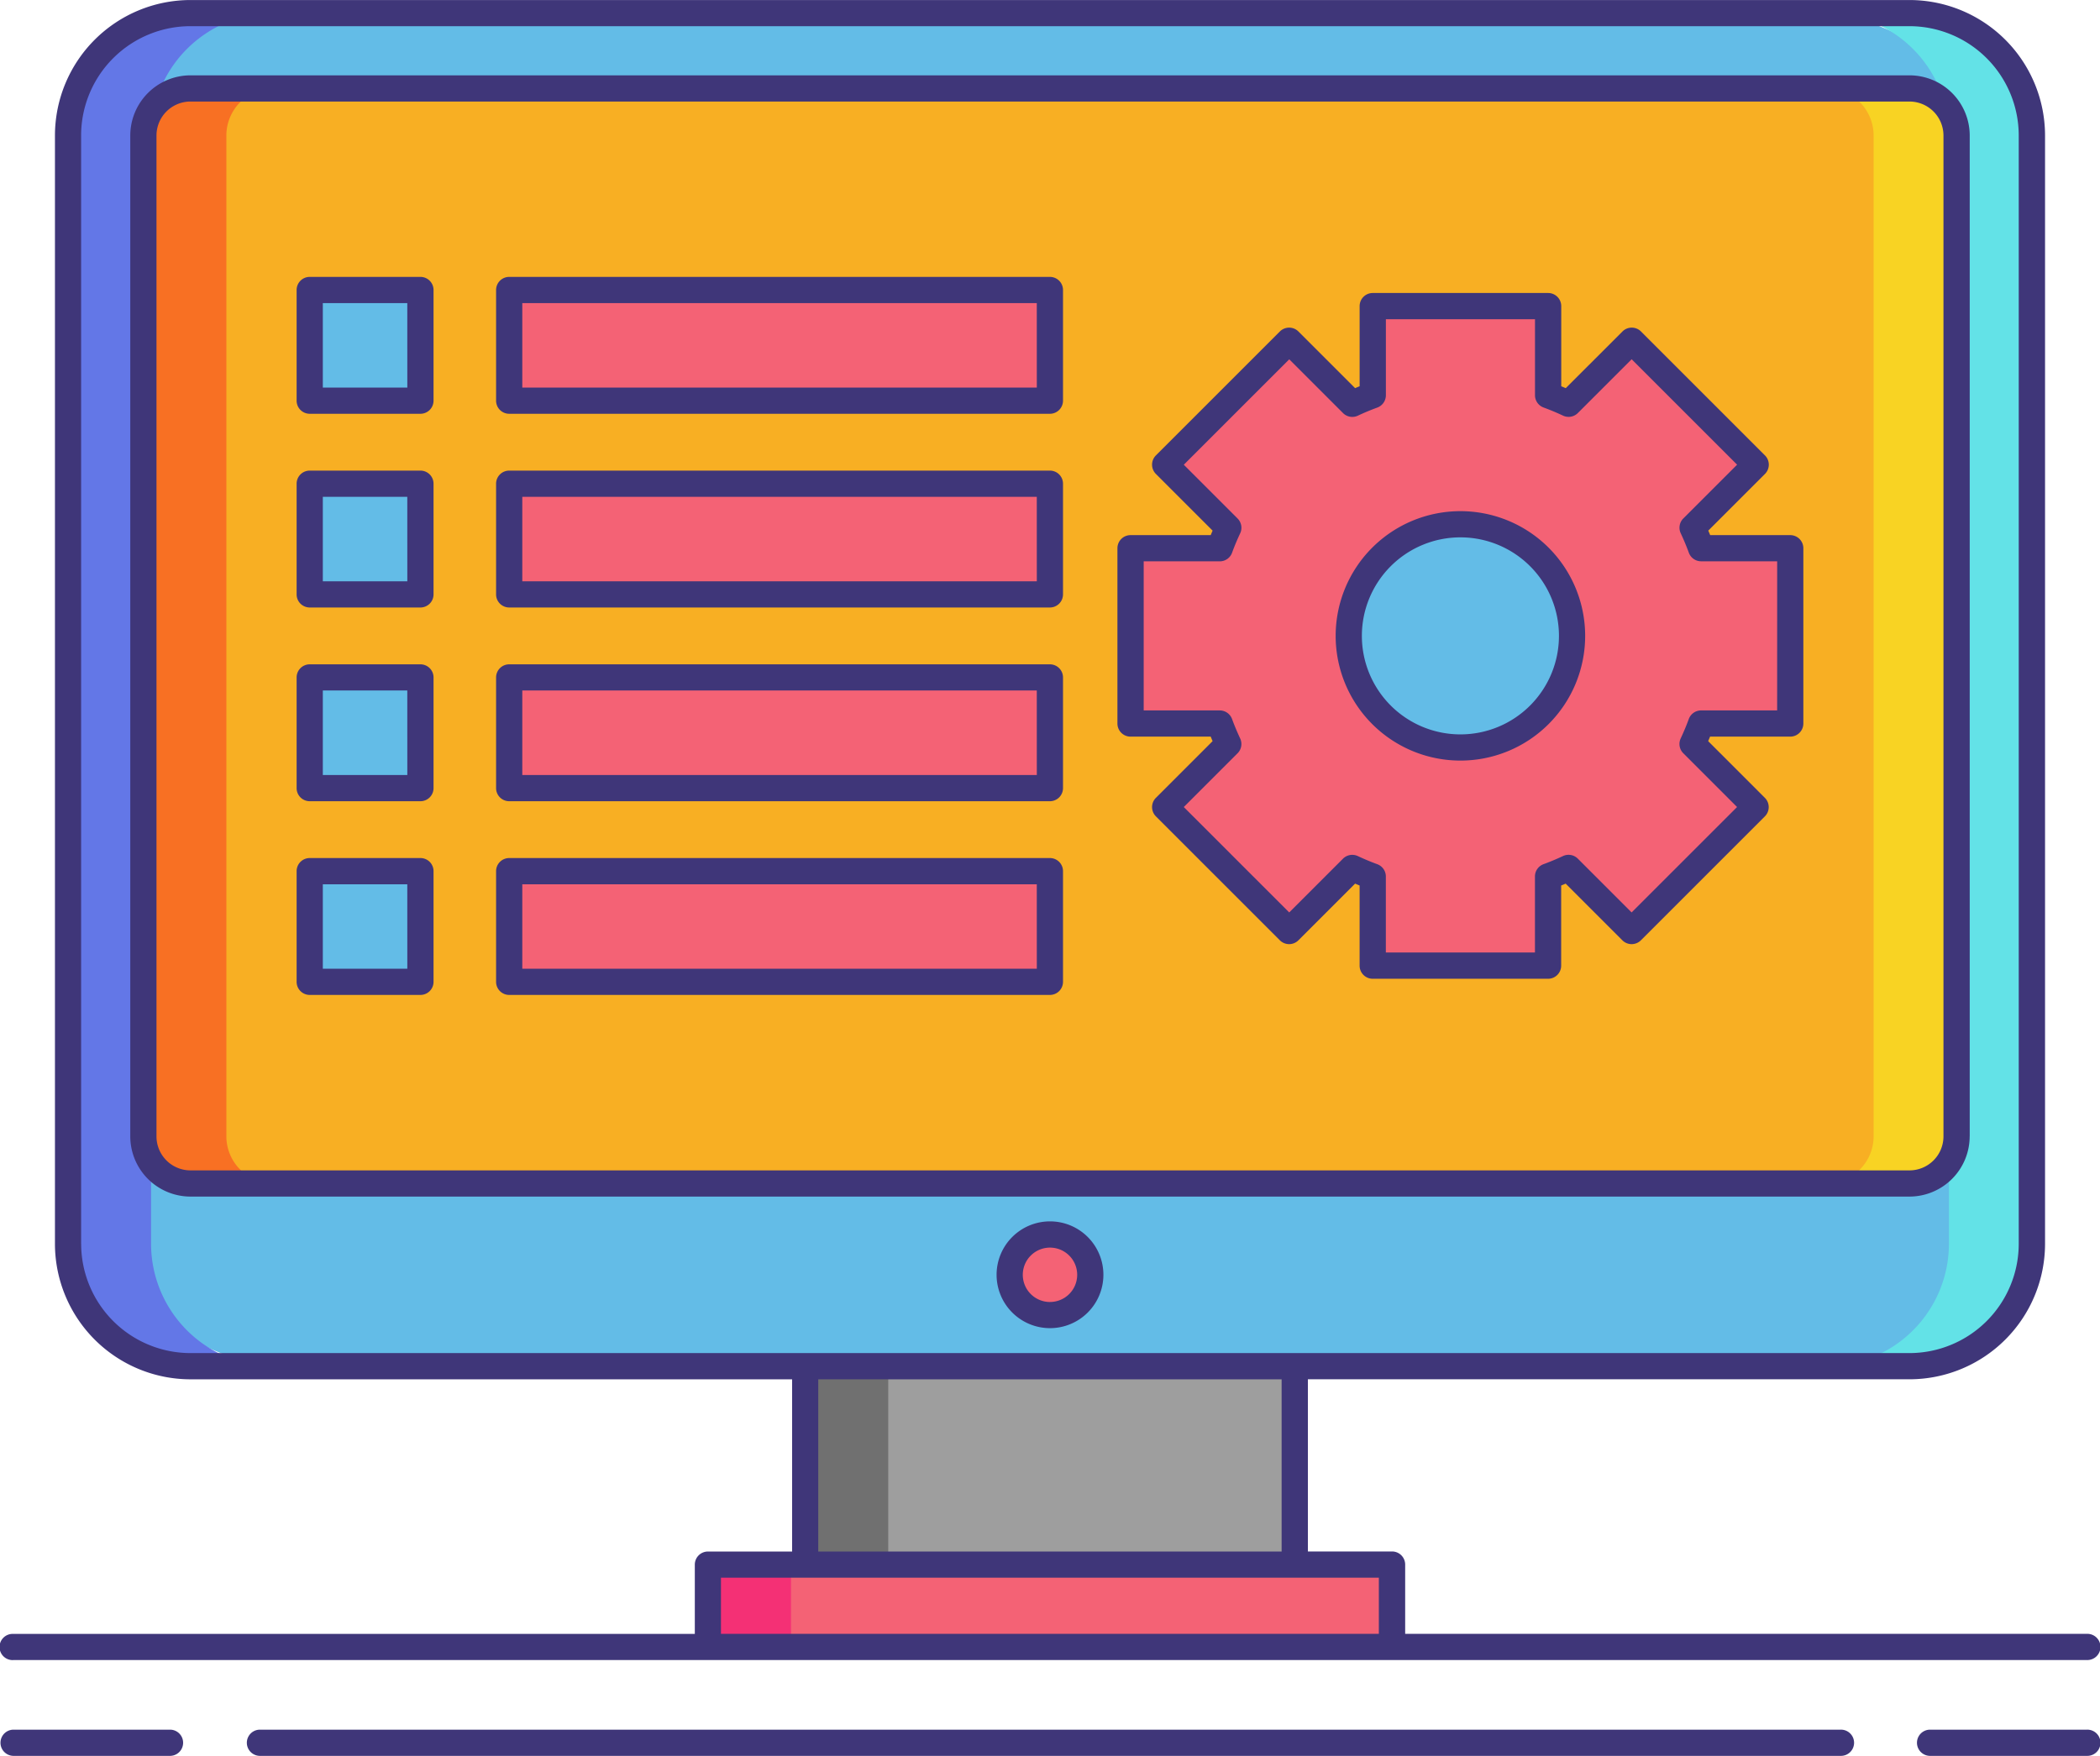 <svg xmlns="http://www.w3.org/2000/svg" width="132.789" height="111.057" viewBox="0 0 132.789 111.057">
  <g id="pruebas_1_" data-name="pruebas (1)" transform="translate(-7.82 -27.491)">
    <rect id="Rectángulo_382999" data-name="Rectángulo 382999" width="124.181" height="85.581" rx="14.009" transform="translate(12.124 28.317)" fill="#63bce7"/>
    <path id="Trazado_830497" data-name="Trazado 830497" d="M20.858,106.828v-70.1A7.748,7.748,0,0,1,28.6,28.986H23.349a7.748,7.748,0,0,0-7.739,7.742v70.1a7.748,7.748,0,0,0,7.739,7.742H28.6A7.748,7.748,0,0,1,20.858,106.828Z" transform="translate(-3.486 -0.669)" fill="#6377e7"/>
    <path id="Trazado_830498" data-name="Trazado 830498" d="M224.62,106.83V36.73a7.748,7.748,0,0,0-7.739-7.739h5.248a7.748,7.748,0,0,1,7.739,7.739v70.1a7.748,7.748,0,0,1-7.739,7.742h-5.248A7.748,7.748,0,0,0,224.62,106.83Z" transform="translate(-93.564 -0.671)" fill="#63e2e7"/>
    <rect id="Rectángulo_383000" data-name="Rectángulo 383000" width="114.656" height="69.259" rx="5.388" transform="translate(16.886 33.08)" fill="#f8af23"/>
    <path id="Trazado_830499" data-name="Trazado 830499" d="M29.479,103.89V40.584a2.983,2.983,0,0,1,2.977-2.977H27.208a2.983,2.983,0,0,0-2.977,2.977V103.89a2.983,2.983,0,0,0,2.977,2.977h5.248A2.983,2.983,0,0,1,29.479,103.89Z" transform="translate(-7.345 -4.527)" fill="#f87023"/>
    <path id="Trazado_830500" data-name="Trazado 830500" d="M219.858,103.89V40.584a2.983,2.983,0,0,0-2.977-2.977h5.248a2.983,2.983,0,0,1,2.977,2.977V103.89a2.983,2.983,0,0,1-2.977,2.977h-5.248A2.983,2.983,0,0,0,219.858,103.89Z" transform="translate(-93.564 -4.527)" fill="#f8d323"/>
    <path id="Trazado_830501" data-name="Trazado 830501" d="M88.847,206.612h43.26v5.209H88.847Z" transform="translate(-36.263 -80.164)" fill="#f46275"/>
    <path id="Trazado_830502" data-name="Trazado 830502" d="M88.847,206.612H94.1v5.209H88.847Z" transform="translate(-36.263 -80.164)" fill="#f43075"/>
    <path id="Trazado_830503" data-name="Trazado 830503" d="M99.983,183.9H130.94v12.55H99.983Z" transform="translate(-41.247 -69.998)" fill="#9e9e9e"/>
    <path id="Trazado_830504" data-name="Trazado 830504" d="M99.983,183.9h5.248v12.55H99.983Z" transform="translate(-41.247 -69.998)" fill="#707070"/>
    <circle id="Elipse_10725" data-name="Elipse 10725" cx="2.548" cy="2.548" r="2.548" transform="translate(71.666 105.57)" fill="#f46275"/>
    <path id="Trazado_830505" data-name="Trazado 830505" d="M173.3,88.939c-.16.445-.34.873-.537,1.3l3.988,3.988-7.841,7.841-3.988-3.988c-.424.2-.856.378-1.3.538v5.641H152.534V98.614c-.442-.16-.873-.34-1.3-.538l-3.988,3.988-7.841-7.841,3.988-3.988c-.2-.424-.378-.852-.537-1.3h-5.641V77.854h5.642c.16-.442.34-.873.537-1.3l-3.988-3.988,7.841-7.839,3.988,3.992c.424-.2.856-.382,1.3-.541V62.545H163.62V68.18c.442.16.873.344,1.3.541l3.988-3.992,7.841,7.841-3.988,3.988c.2.424.378.856.537,1.3h5.635V88.939Z" transform="translate(-57.911 -15.688)" fill="#f46275"/>
    <circle id="Elipse_10726" data-name="Elipse 10726" cx="7.059" cy="7.059" r="7.059" transform="translate(93.107 60.65)" fill="#63bce7"/>
    <path id="Trazado_830506" data-name="Trazado 830506" d="M66.105,60.692h34.19v7H66.105Z" transform="translate(-26.085 -14.859)" fill="#f46275"/>
    <path id="Trazado_830507" data-name="Trazado 830507" d="M66.105,82.869h34.19v7H66.105Z" transform="translate(-26.085 -24.784)" fill="#f46275"/>
    <path id="Trazado_830508" data-name="Trazado 830508" d="M66.105,105.047h34.19v7H66.105Z" transform="translate(-26.085 -34.71)" fill="#f46275"/>
    <path id="Trazado_830509" data-name="Trazado 830509" d="M66.105,127.224h34.19v7H66.105Z" transform="translate(-26.085 -44.635)" fill="#f46275"/>
    <path id="Trazado_830510" data-name="Trazado 830510" d="M43.272,60.692h7v7h-7Z" transform="translate(-15.866 -14.859)" fill="#63bce7"/>
    <path id="Trazado_830511" data-name="Trazado 830511" d="M43.272,82.869h7v7h-7Z" transform="translate(-15.866 -24.784)" fill="#63bce7"/>
    <path id="Trazado_830512" data-name="Trazado 830512" d="M43.272,105.047h7v7h-7Z" transform="translate(-15.866 -34.71)" fill="#63bce7"/>
    <path id="Trazado_830513" data-name="Trazado 830513" d="M43.272,127.224h7v7h-7Z" transform="translate(-15.866 -44.635)" fill="#63bce7"/>
    <g id="Grupo_1084234" data-name="Grupo 1084234" transform="translate(7.82 27.491)">
      <path id="Trazado_830514" data-name="Trazado 830514" d="M139.044,103.22v-63.3a3.812,3.812,0,0,0-3.805-3.806H26.536a3.812,3.812,0,0,0-3.805,3.806v63.306a3.812,3.812,0,0,0,3.805,3.805h108.7a3.812,3.812,0,0,0,3.805-3.808Zm-114.656,0v-63.3a2.151,2.151,0,0,1,2.148-2.149h108.7a2.151,2.151,0,0,1,2.148,2.149v63.306a2.15,2.15,0,0,1-2.148,2.148H26.536a2.15,2.15,0,0,1-2.148-2.151Z" transform="translate(-14.493 -31.349)" fill="#3f3679"/>
      <path id="Trazado_830515" data-name="Trazado 830515" d="M125.264,167.321a3.377,3.377,0,1,0,3.377,3.377A3.377,3.377,0,0,0,125.264,167.321Zm0,5.1a1.72,1.72,0,1,1,1.72-1.72A1.72,1.72,0,0,1,125.264,172.419Z" transform="translate(-58.87 -90.071)" fill="#3f3679"/>
      <path id="Trazado_830516" data-name="Trazado 830516" d="M18.6,225.514H8.652a.829.829,0,0,0,0,1.657H18.6a.829.829,0,0,0,0-1.657Z" transform="translate(-7.821 -116.115)" fill="#3f3679"/>
      <path id="Trazado_830517" data-name="Trazado 830517" d="M237.953,225.514h-9.944a.829.829,0,0,0,0,1.657h9.944a.829.829,0,1,0,0-1.657Z" transform="translate(-105.993 -116.115)" fill="#3f3679"/>
      <path id="Trazado_830518" data-name="Trazado 830518" d="M136.821,225.514H36.85a.829.829,0,0,0,0,1.657h99.972a.829.829,0,1,0,0-1.657Z" transform="translate(-20.441 -116.115)" fill="#3f3679"/>
      <path id="Trazado_830519" data-name="Trazado 830519" d="M8.649,132.486H139.78a.829.829,0,1,0,0-1.657H96.673v-4.381a.829.829,0,0,0-.829-.829H90.522V114.729h38.044a8.577,8.577,0,0,0,8.568-8.568v-70.1a8.577,8.577,0,0,0-8.568-8.568H19.863a8.577,8.577,0,0,0-8.568,8.568v70.1a8.577,8.577,0,0,0,8.568,8.57H57.907v10.892H52.584a.829.829,0,0,0-.829.829v4.381H8.649a.829.829,0,1,0,0,1.657Zm4.3-26.326v-70.1a6.918,6.918,0,0,1,6.91-6.913h108.7a6.918,6.918,0,0,1,6.911,6.913v70.1a6.918,6.918,0,0,1-6.911,6.912H19.863a6.918,6.918,0,0,1-6.911-6.912Zm46.611,8.57h29.3v10.892h-29.3Zm-6.152,12.547h41.6v3.552h-41.6Z" transform="translate(-7.82 -27.491)" fill="#3f3679"/>
      <path id="Trazado_830520" data-name="Trazado 830520" d="M178.265,76.349H173.2q-.055-.141-.119-.285l3.585-3.585a.829.829,0,0,0,0-1.172l-7.839-7.839a.829.829,0,0,0-1.172,0l-3.586,3.585q-.143-.061-.285-.119v-5.07a.829.829,0,0,0-.829-.829H151.864a.829.829,0,0,0-.829.829v5.07q-.141.055-.285.119l-3.586-3.585a.829.829,0,0,0-1.172,0l-7.839,7.839a.829.829,0,0,0,0,1.172l3.585,3.585q-.061.143-.119.285h-5.07a.829.829,0,0,0-.829.829V88.265a.829.829,0,0,0,.829.829h5.07c.039.094.078.189.119.285l-3.585,3.586a.829.829,0,0,0,0,1.172l7.839,7.839a.829.829,0,0,0,1.172,0l3.585-3.585q.143.061.285.119v5.07a.829.829,0,0,0,.829.829h11.087a.829.829,0,0,0,.829-.829v-5.07q.141-.055.285-.119l3.585,3.585a.829.829,0,0,0,1.172,0l7.839-7.839a.829.829,0,0,0,0-1.172l-3.585-3.586c.041-.1.081-.19.119-.285h5.07a.829.829,0,0,0,.829-.829V77.178a.829.829,0,0,0-.829-.829Zm-.829,11.087h-4.809a.829.829,0,0,0-.778.544c-.145.4-.313.8-.513,1.23a.829.829,0,0,0,.166.936l3.4,3.4-6.668,6.667-3.4-3.4a.829.829,0,0,0-.939-.166c-.428.2-.829.367-1.229.513a.829.829,0,0,0-.545.778v4.809h-9.428V97.939a.829.829,0,0,0-.545-.778c-.4-.145-.8-.313-1.229-.513a.829.829,0,0,0-.936.166l-3.4,3.4-6.667-6.667,3.4-3.4a.829.829,0,0,0,.166-.936c-.2-.43-.368-.832-.513-1.229a.829.829,0,0,0-.778-.545h-4.81v-9.43h4.81a.829.829,0,0,0,.779-.545c.144-.4.312-.8.513-1.229a.829.829,0,0,0-.166-.936l-3.4-3.4,6.668-6.668,3.4,3.4a.829.829,0,0,0,.936.166c.424-.2.829-.366,1.23-.513a.829.829,0,0,0,.544-.778v-4.81h9.429V67.5a.829.829,0,0,0,.544.778c.4.146.813.318,1.229.513a.829.829,0,0,0,.939-.166l3.4-3.4,6.668,6.668-3.4,3.4a.829.829,0,0,0-.166.936c.2.429.368.832.513,1.23a.829.829,0,0,0,.778.545h4.809Z" transform="translate(-65.062 -42.503)" fill="#3f3679"/>
      <path id="Trazado_830521" data-name="Trazado 830521" d="M168.585,86.011a7.888,7.888,0,1,0,7.888,7.888A7.888,7.888,0,0,0,168.585,86.011Zm0,14.119a6.231,6.231,0,1,1,6.231-6.23,6.231,6.231,0,0,1-6.231,6.23Z" transform="translate(-76.239 -53.681)" fill="#3f3679"/>
      <path id="Trazado_830522" data-name="Trazado 830522" d="M99.621,59.191H65.429a.829.829,0,0,0-.829.829v7a.829.829,0,0,0,.829.829h34.19a.829.829,0,0,0,.829-.829v-7a.829.829,0,0,0-.826-.829Zm-.829,7H66.257V60.848H98.79Z" transform="translate(-33.231 -41.678)" fill="#3f3679"/>
      <path id="Trazado_830523" data-name="Trazado 830523" d="M99.621,81.369H65.429a.829.829,0,0,0-.829.829v7a.829.829,0,0,0,.829.829h34.19a.829.829,0,0,0,.829-.829v-7A.829.829,0,0,0,99.621,81.369Zm-.829,7H66.257V83.026H98.79Z" transform="translate(-33.231 -51.604)" fill="#3f3679"/>
      <path id="Trazado_830524" data-name="Trazado 830524" d="M99.621,103.547H65.429a.829.829,0,0,0-.829.829v7a.829.829,0,0,0,.829.829h34.19a.829.829,0,0,0,.829-.829v-7a.829.829,0,0,0-.826-.829Zm-.829,7H66.257V105.2H98.79Z" transform="translate(-33.231 -61.529)" fill="#3f3679"/>
      <path id="Trazado_830525" data-name="Trazado 830525" d="M99.621,125.725H65.429a.829.829,0,0,0-.829.829v7a.829.829,0,0,0,.829.829h34.19a.829.829,0,0,0,.829-.829v-7a.829.829,0,0,0-.826-.829Zm-.829,7H66.257v-5.34H98.79Z" transform="translate(-33.231 -71.455)" fill="#3f3679"/>
      <path id="Trazado_830526" data-name="Trazado 830526" d="M49.6,59.191h-7a.829.829,0,0,0-.829.829v7a.829.829,0,0,0,.829.829h7a.829.829,0,0,0,.829-.829v-7A.829.829,0,0,0,49.6,59.191Zm-.829,7H43.428V60.848h5.341Z" transform="translate(-23.015 -41.678)" fill="#3f3679"/>
      <path id="Trazado_830527" data-name="Trazado 830527" d="M49.6,81.369h-7a.829.829,0,0,0-.829.829v7a.829.829,0,0,0,.829.829h7a.829.829,0,0,0,.829-.829v-7A.829.829,0,0,0,49.6,81.369Zm-.829,7H43.428V83.026h5.341Z" transform="translate(-23.015 -51.604)" fill="#3f3679"/>
      <path id="Trazado_830528" data-name="Trazado 830528" d="M49.6,103.547h-7a.829.829,0,0,0-.829.829v7a.829.829,0,0,0,.829.829h7a.829.829,0,0,0,.829-.829v-7A.829.829,0,0,0,49.6,103.547Zm-.829,7H43.428V105.2h5.341Z" transform="translate(-23.015 -61.529)" fill="#3f3679"/>
      <path id="Trazado_830529" data-name="Trazado 830529" d="M49.6,125.725h-7a.829.829,0,0,0-.829.829v7a.829.829,0,0,0,.829.829h7a.829.829,0,0,0,.829-.829v-7A.829.829,0,0,0,49.6,125.725Zm-.829,7H43.428v-5.34h5.341Z" transform="translate(-23.015 -71.455)" fill="#3f3679"/>
    </g>
  </g>
</svg>

